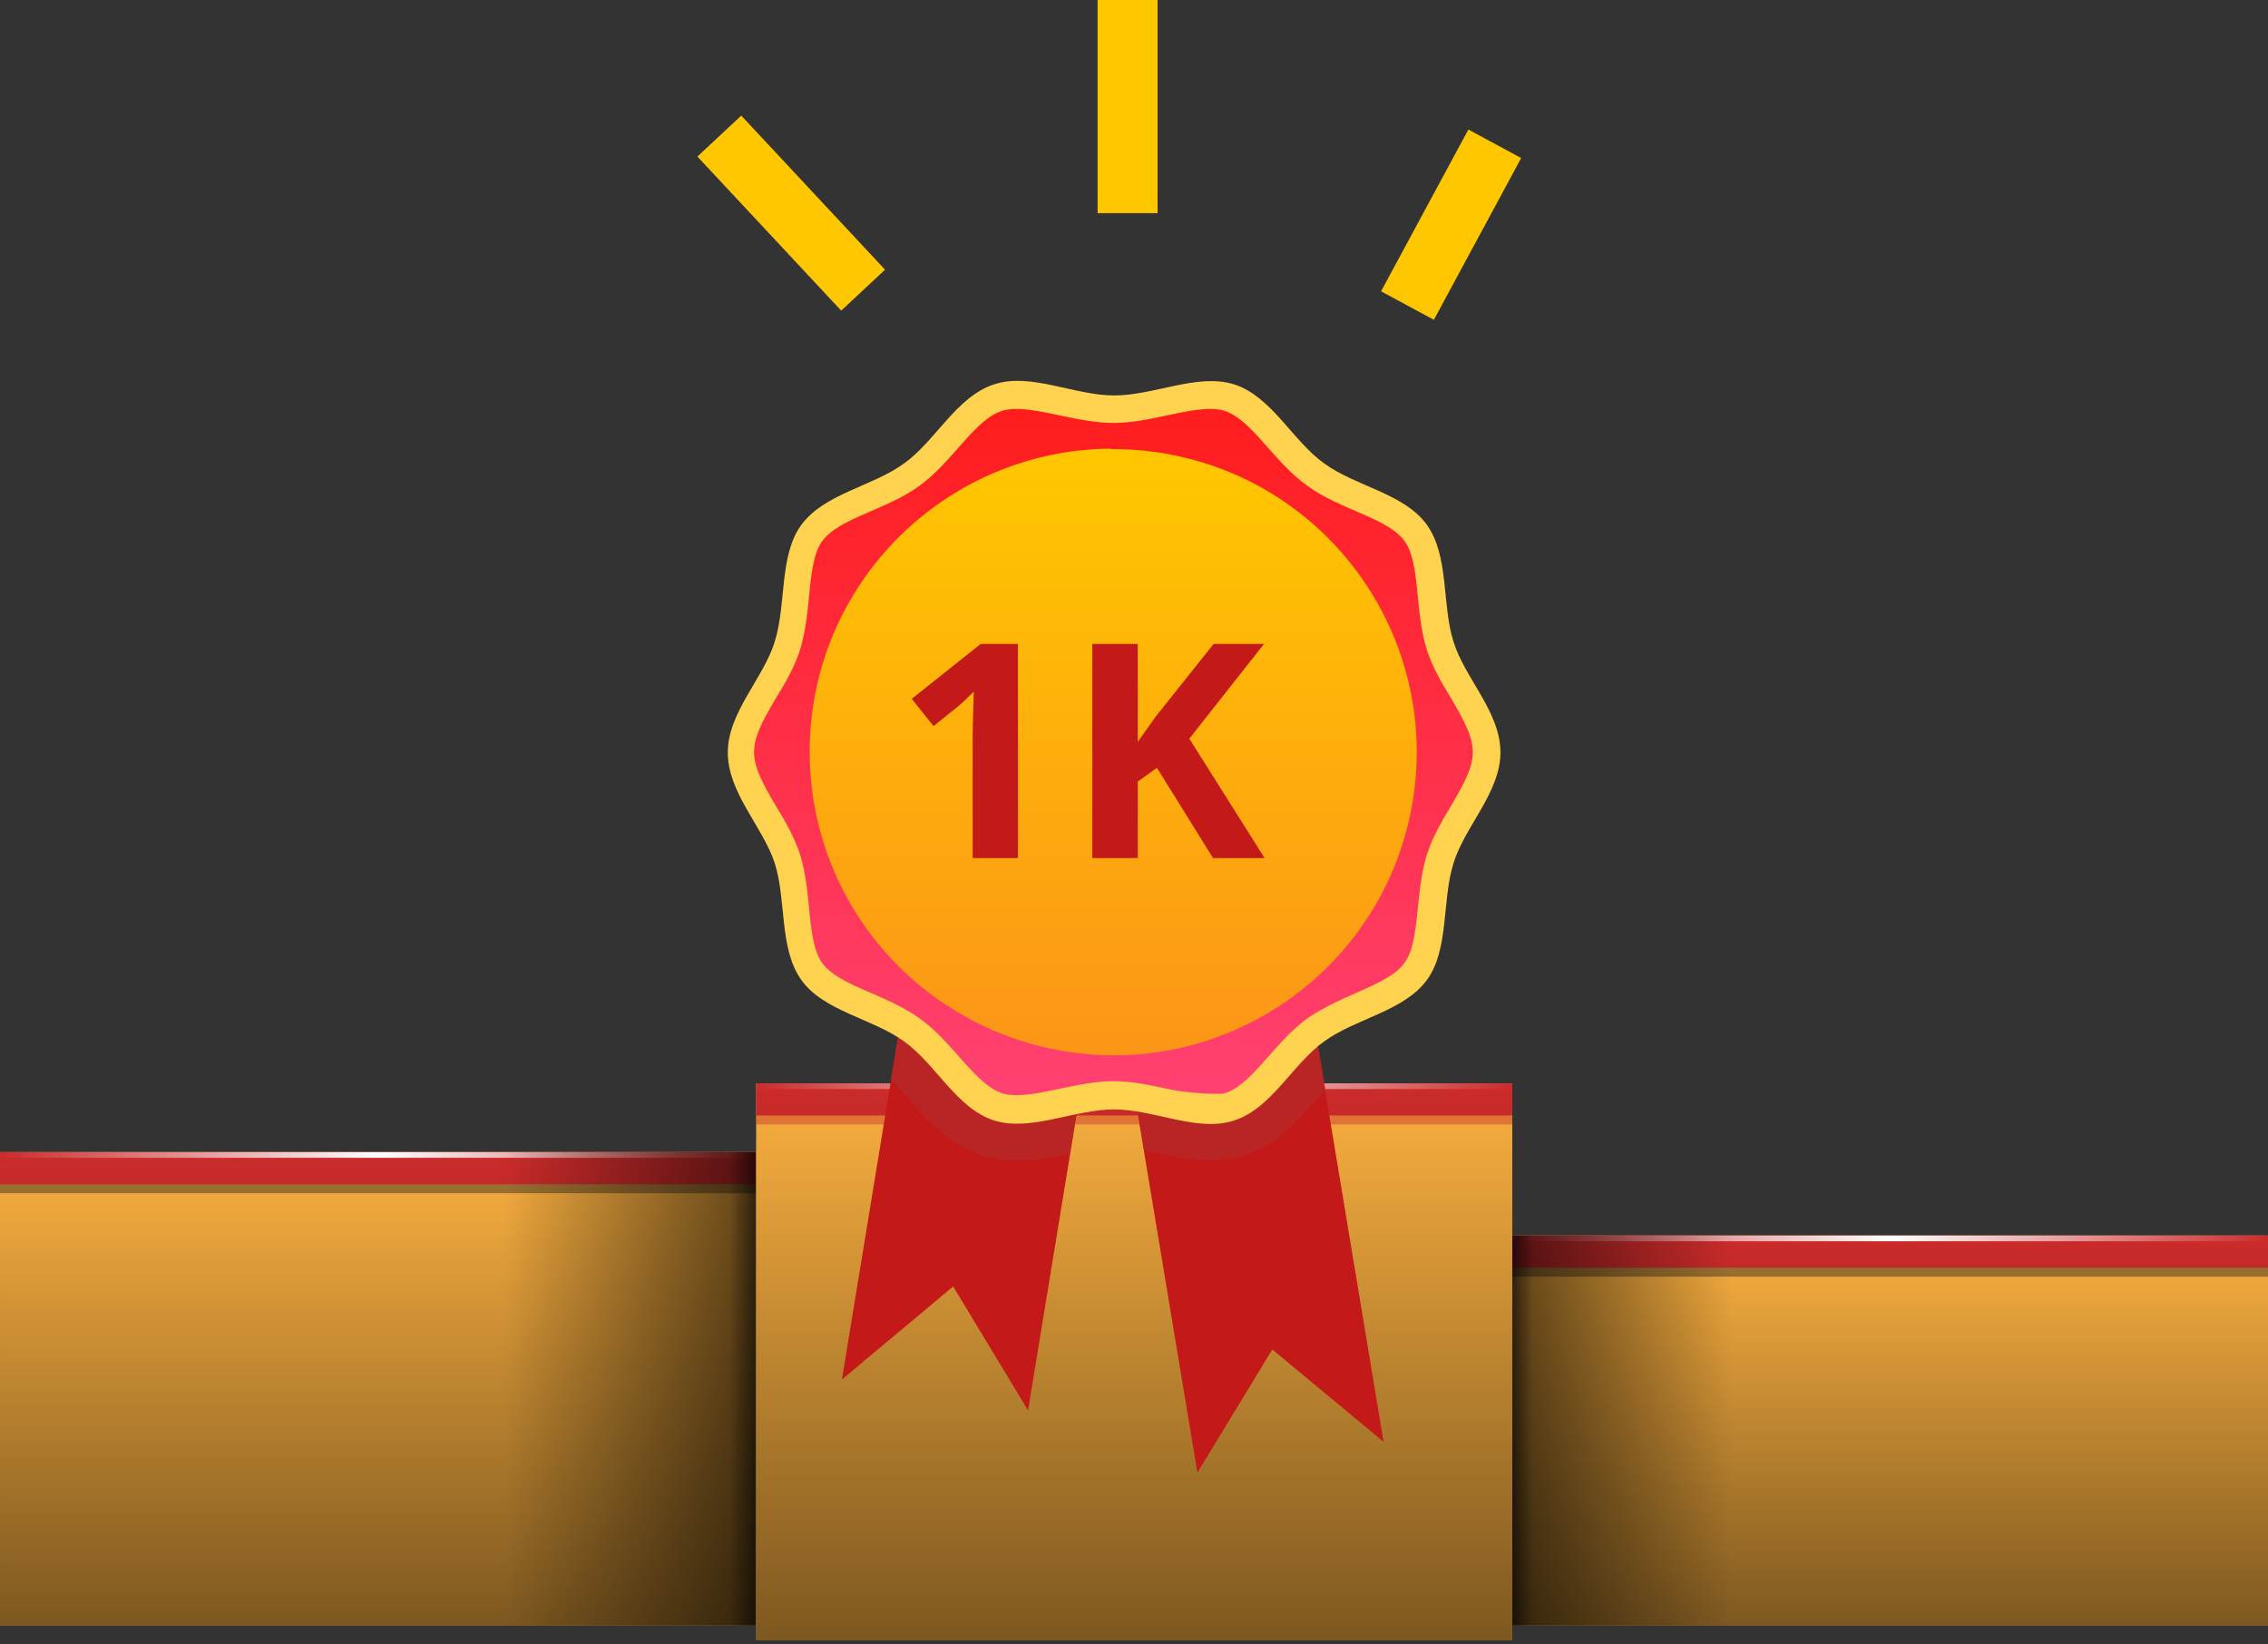 <svg width="378" height="274" viewBox="0 0 378 274" fill="none" xmlns="http://www.w3.org/2000/svg">
<rect x="0" y="0" width="378" height="274" fill="#333333" stroke="none"/>
<path d="M378.001 205.905H251.979V270.883H378.001V205.905Z" fill="#FBB040"/>
<g opacity="0.75">
<g opacity="0.75">
<path opacity="0.75" d="M378.001 207.397H251.979V212.755H378.001V207.397Z" fill="#231F20"/>
</g>
</g>
<path d="M378.001 205.905H251.979V211.263H378.001V205.905Z" fill="#CC2B2B"/>
<path d="M378.001 205.905H251.979V206.854H378.001V205.905Z" fill="url(#paint0_linear)"/>
<path opacity="0.5" d="M378.001 205.905H251.979V270.883H378.001V205.905Z" fill="url(#paint1_linear)"/>
<path opacity="0.6" d="M288.605 205.905H251.979V270.883H288.605V205.905Z" fill="url(#paint2_linear)"/>
<path opacity="0.5" d="M255.37 205.905H251.979V270.883H255.37V205.905Z" fill="url(#paint3_linear)"/>
<path d="M126.024 192H0.001V270.883H126.024V192Z" fill="#FBB040"/>
<g opacity="0.75">
<g opacity="0.75">
<path opacity="0.75" d="M126.024 193.492H0.001V198.851H126.024V193.492Z" fill="#231F20"/>
</g>
</g>
<path d="M126.024 192H0.001V197.359H126.024V192Z" fill="#CC2B2B"/>
<path d="M126.024 192H0.001V192.95H126.024V192Z" fill="url(#paint4_linear)"/>
<path opacity="0.5" d="M126.024 192H0.001V270.883H126.024V192Z" fill="url(#paint5_linear)"/>
<path opacity="0.6" d="M125.956 192H83.971V270.883H125.956V192Z" fill="url(#paint6_linear)"/>
<path opacity="0.5" d="M126.024 192H121.615V270.883H126.024V192Z" fill="url(#paint7_linear)"/>
<path d="M252.047 180.537H126.024V273.325H252.047V180.537Z" fill="#FBB040"/>
<g opacity="0.75">
<g opacity="0.75">
<path opacity="0.75" d="M252.045 182.03H126.023V187.388H252.045V182.03Z" fill="#CC2B2B"/>
</g>
</g>
<path d="M252.047 180.537H126.024V185.896H252.047V180.537Z" fill="#CC2B2B"/>
<path d="M252.047 180.537H126.024V181.487H252.047V180.537Z" fill="url(#paint8_linear)"/>
<path opacity="0.5" d="M252.047 180.537H126.024V273.325H252.047V180.537Z" fill="url(#paint9_linear)"/>
<path d="M171.341 235.037L158.86 214.391L140.314 229.905L159.327 114.078L190.354 119.21L171.341 235.037Z" fill="#C41919"/>
<path d="M230.595 240.286L212.049 224.889L199.568 245.418L180.322 129.708L211.349 124.459L230.595 240.286Z" fill="#C41919"/>
<path opacity="0.57" d="M190.352 119.21L159.325 114.078L148.478 179.865C152.327 183.597 156.409 190.246 163.641 192.579C168.773 194.212 173.789 193.162 178.338 192.229L190.352 119.21Z" fill="#AF2F2F"/>
<path opacity="0.57" d="M211.348 124.459L180.321 129.591L190.703 191.645C195.718 192.695 201.55 194.445 207.499 192.462C212.865 190.712 216.481 186.63 219.63 183.014C220.097 182.431 220.563 181.964 220.913 181.497L211.348 124.459Z" fill="#AF2F2F"/>
<path d="M250.074 125.392C250.074 132.041 244.126 137.756 242.259 143.822C240.276 150.12 241.559 158.169 237.827 163.301C233.978 168.55 225.929 169.717 220.68 173.566C215.431 177.298 211.932 184.764 205.633 186.746C199.568 188.729 192.336 184.88 185.687 184.88C179.039 184.88 171.807 188.613 165.741 186.746C159.443 184.764 155.943 177.298 150.694 173.566C145.445 169.717 137.28 168.55 133.548 163.301C129.815 158.052 131.098 150.004 129.115 143.822C127.132 137.756 121.3 132.157 121.3 125.392C121.3 118.743 127.249 113.028 129.115 106.963C131.098 100.664 129.815 92.615 133.548 87.483C137.397 82.234 145.445 81.068 150.694 77.219C155.943 73.486 159.443 66.021 165.741 64.038C171.807 62.055 179.039 65.904 185.687 65.904C192.336 65.904 199.568 62.172 205.633 64.038C211.932 66.021 215.431 73.486 220.68 77.219C225.929 81.068 234.094 82.234 237.827 87.483C241.559 92.732 240.276 100.78 242.259 106.963C244.126 113.028 250.074 118.627 250.074 125.392Z" fill="#FFD34F"/>
<path d="M194.786 181.498C186.737 179.748 184.405 179.748 176.356 181.498C173.557 182.081 169.591 183.014 167.025 182.197C162.476 180.681 158.86 173.682 153.261 169.717C147.662 165.634 139.847 164.351 137.048 160.502C134.365 156.769 135.415 148.954 133.315 142.305C132.382 139.506 130.865 136.823 129.349 134.374C124.45 126.092 124.45 124.576 129.349 116.294C130.865 113.845 132.382 111.278 133.315 108.362C135.415 101.714 134.365 93.898 137.048 90.166C139.847 86.317 147.662 85.034 153.261 80.951C158.86 76.869 162.476 69.87 167.025 68.47C169.591 67.654 173.44 68.587 176.356 69.17C184.405 70.92 186.737 70.92 194.786 69.17C197.585 68.587 201.551 67.654 204.117 68.47C208.666 69.987 212.282 76.985 217.881 80.951C223.48 85.034 231.295 86.317 234.095 90.166C236.777 93.898 235.728 101.714 237.827 108.362C238.76 111.162 240.277 113.845 241.793 116.294C246.692 124.576 246.692 126.092 241.793 134.374C237.827 141.022 237.127 143.122 236.311 151.287C235.378 160.735 234.678 161.668 225.93 165.517C223.247 166.684 220.447 167.967 217.881 169.717C212.282 173.799 208.666 180.798 204.117 182.197C203.417 182.431 197.702 182.197 194.786 181.498Z" fill="url(#paint10_linear)"/>
<path fill-rule="evenodd" clip-rule="evenodd" d="M134.947 125.276C134.947 97.514 157.343 75.002 185.104 74.769C185.137 74.795 185.169 74.822 185.202 74.848C188.337 74.826 191.519 75.098 194.716 75.684C222.152 80.713 240.317 107.032 235.288 134.468C230.258 161.905 203.94 180.069 176.503 175.04C169.434 173.744 162.98 171.035 157.38 167.257C157.368 167.261 157.355 167.264 157.343 167.267C143.812 158.169 134.947 142.772 134.947 125.276Z" fill="url(#paint11_linear)"/>
<path d="M169.656 143H162.112V122.346L162.185 118.952L162.307 115.241C161.054 116.494 160.183 117.316 159.695 117.707L155.593 121.003L151.956 116.462L163.455 107.307H169.656V143ZM210.769 143H202.175L192.825 127.961L189.626 130.256V143H182.058V107.307H189.626V123.64L192.605 119.44L202.273 107.307H210.671L198.22 123.103L210.769 143Z" fill="#C31919"/>
<path d="M187.933 35.519V0" stroke="#FFC700" stroke-width="10" stroke-miterlimit="10"/>
<path d="M234.578 50.923L249.127 23.963" stroke="#FFC700" stroke-width="10" stroke-miterlimit="10"/>
<path d="M143.854 48.356L119.889 22.68" stroke="#FFC700" stroke-width="10" stroke-miterlimit="10"/>
<defs>
<linearGradient id="paint0_linear" x1="251.994" y1="206.419" x2="377.989" y2="206.419" gradientUnits="userSpaceOnUse">
<stop stop-color="white" stop-opacity="0"/>
<stop offset="0.5" stop-color="white"/>
<stop offset="1" stop-color="white" stop-opacity="0"/>
</linearGradient>
<linearGradient id="paint1_linear" x1="314.991" y1="270.881" x2="314.991" y2="205.93" gradientUnits="userSpaceOnUse">
<stop/>
<stop offset="1" stop-opacity="0"/>
</linearGradient>
<linearGradient id="paint2_linear" x1="251.994" y1="238.406" x2="288.62" y2="238.406" gradientUnits="userSpaceOnUse">
<stop/>
<stop offset="1" stop-opacity="0"/>
</linearGradient>
<linearGradient id="paint3_linear" x1="251.994" y1="238.406" x2="255.412" y2="238.406" gradientUnits="userSpaceOnUse">
<stop/>
<stop offset="1" stop-opacity="0"/>
</linearGradient>
<linearGradient id="paint4_linear" x1="0.003" y1="192.501" x2="125.998" y2="192.501" gradientUnits="userSpaceOnUse">
<stop stop-color="white" stop-opacity="0"/>
<stop offset="0.5" stop-color="white"/>
<stop offset="1" stop-color="white" stop-opacity="0"/>
</linearGradient>
<linearGradient id="paint5_linear" x1="63.001" y1="270.881" x2="63.001" y2="192.012" gradientUnits="userSpaceOnUse">
<stop/>
<stop offset="1" stop-opacity="0"/>
</linearGradient>
<linearGradient id="paint6_linear" x1="84" y1="231.447" x2="125.998" y2="231.447" gradientUnits="userSpaceOnUse">
<stop stop-opacity="0"/>
<stop offset="1"/>
</linearGradient>
<linearGradient id="paint7_linear" x1="121.603" y1="231.447" x2="125.998" y2="231.447" gradientUnits="userSpaceOnUse">
<stop stop-opacity="0"/>
<stop offset="1"/>
</linearGradient>
<linearGradient id="paint8_linear" x1="125.999" y1="181.024" x2="251.994" y2="181.024" gradientUnits="userSpaceOnUse">
<stop stop-color="white" stop-opacity="0"/>
<stop offset="0.5" stop-color="white"/>
<stop offset="1" stop-color="white" stop-opacity="0"/>
</linearGradient>
<linearGradient id="paint9_linear" x1="188.996" y1="273.323" x2="188.996" y2="180.536" gradientUnits="userSpaceOnUse">
<stop/>
<stop offset="1" stop-opacity="0"/>
</linearGradient>
<linearGradient id="paint10_linear" x1="185.571" y1="68.15" x2="185.571" y2="182.518" gradientUnits="userSpaceOnUse">
<stop stop-color="#FF1D1D"/>
<stop offset="1" stop-color="#FF4172"/>
</linearGradient>
<linearGradient id="paint11_linear" x1="185.536" y1="74.769" x2="185.536" y2="175.877" gradientUnits="userSpaceOnUse">
<stop stop-color="#FFC700"/>
<stop offset="1" stop-color="#FC9517"/>
</linearGradient>
</defs>
</svg>
